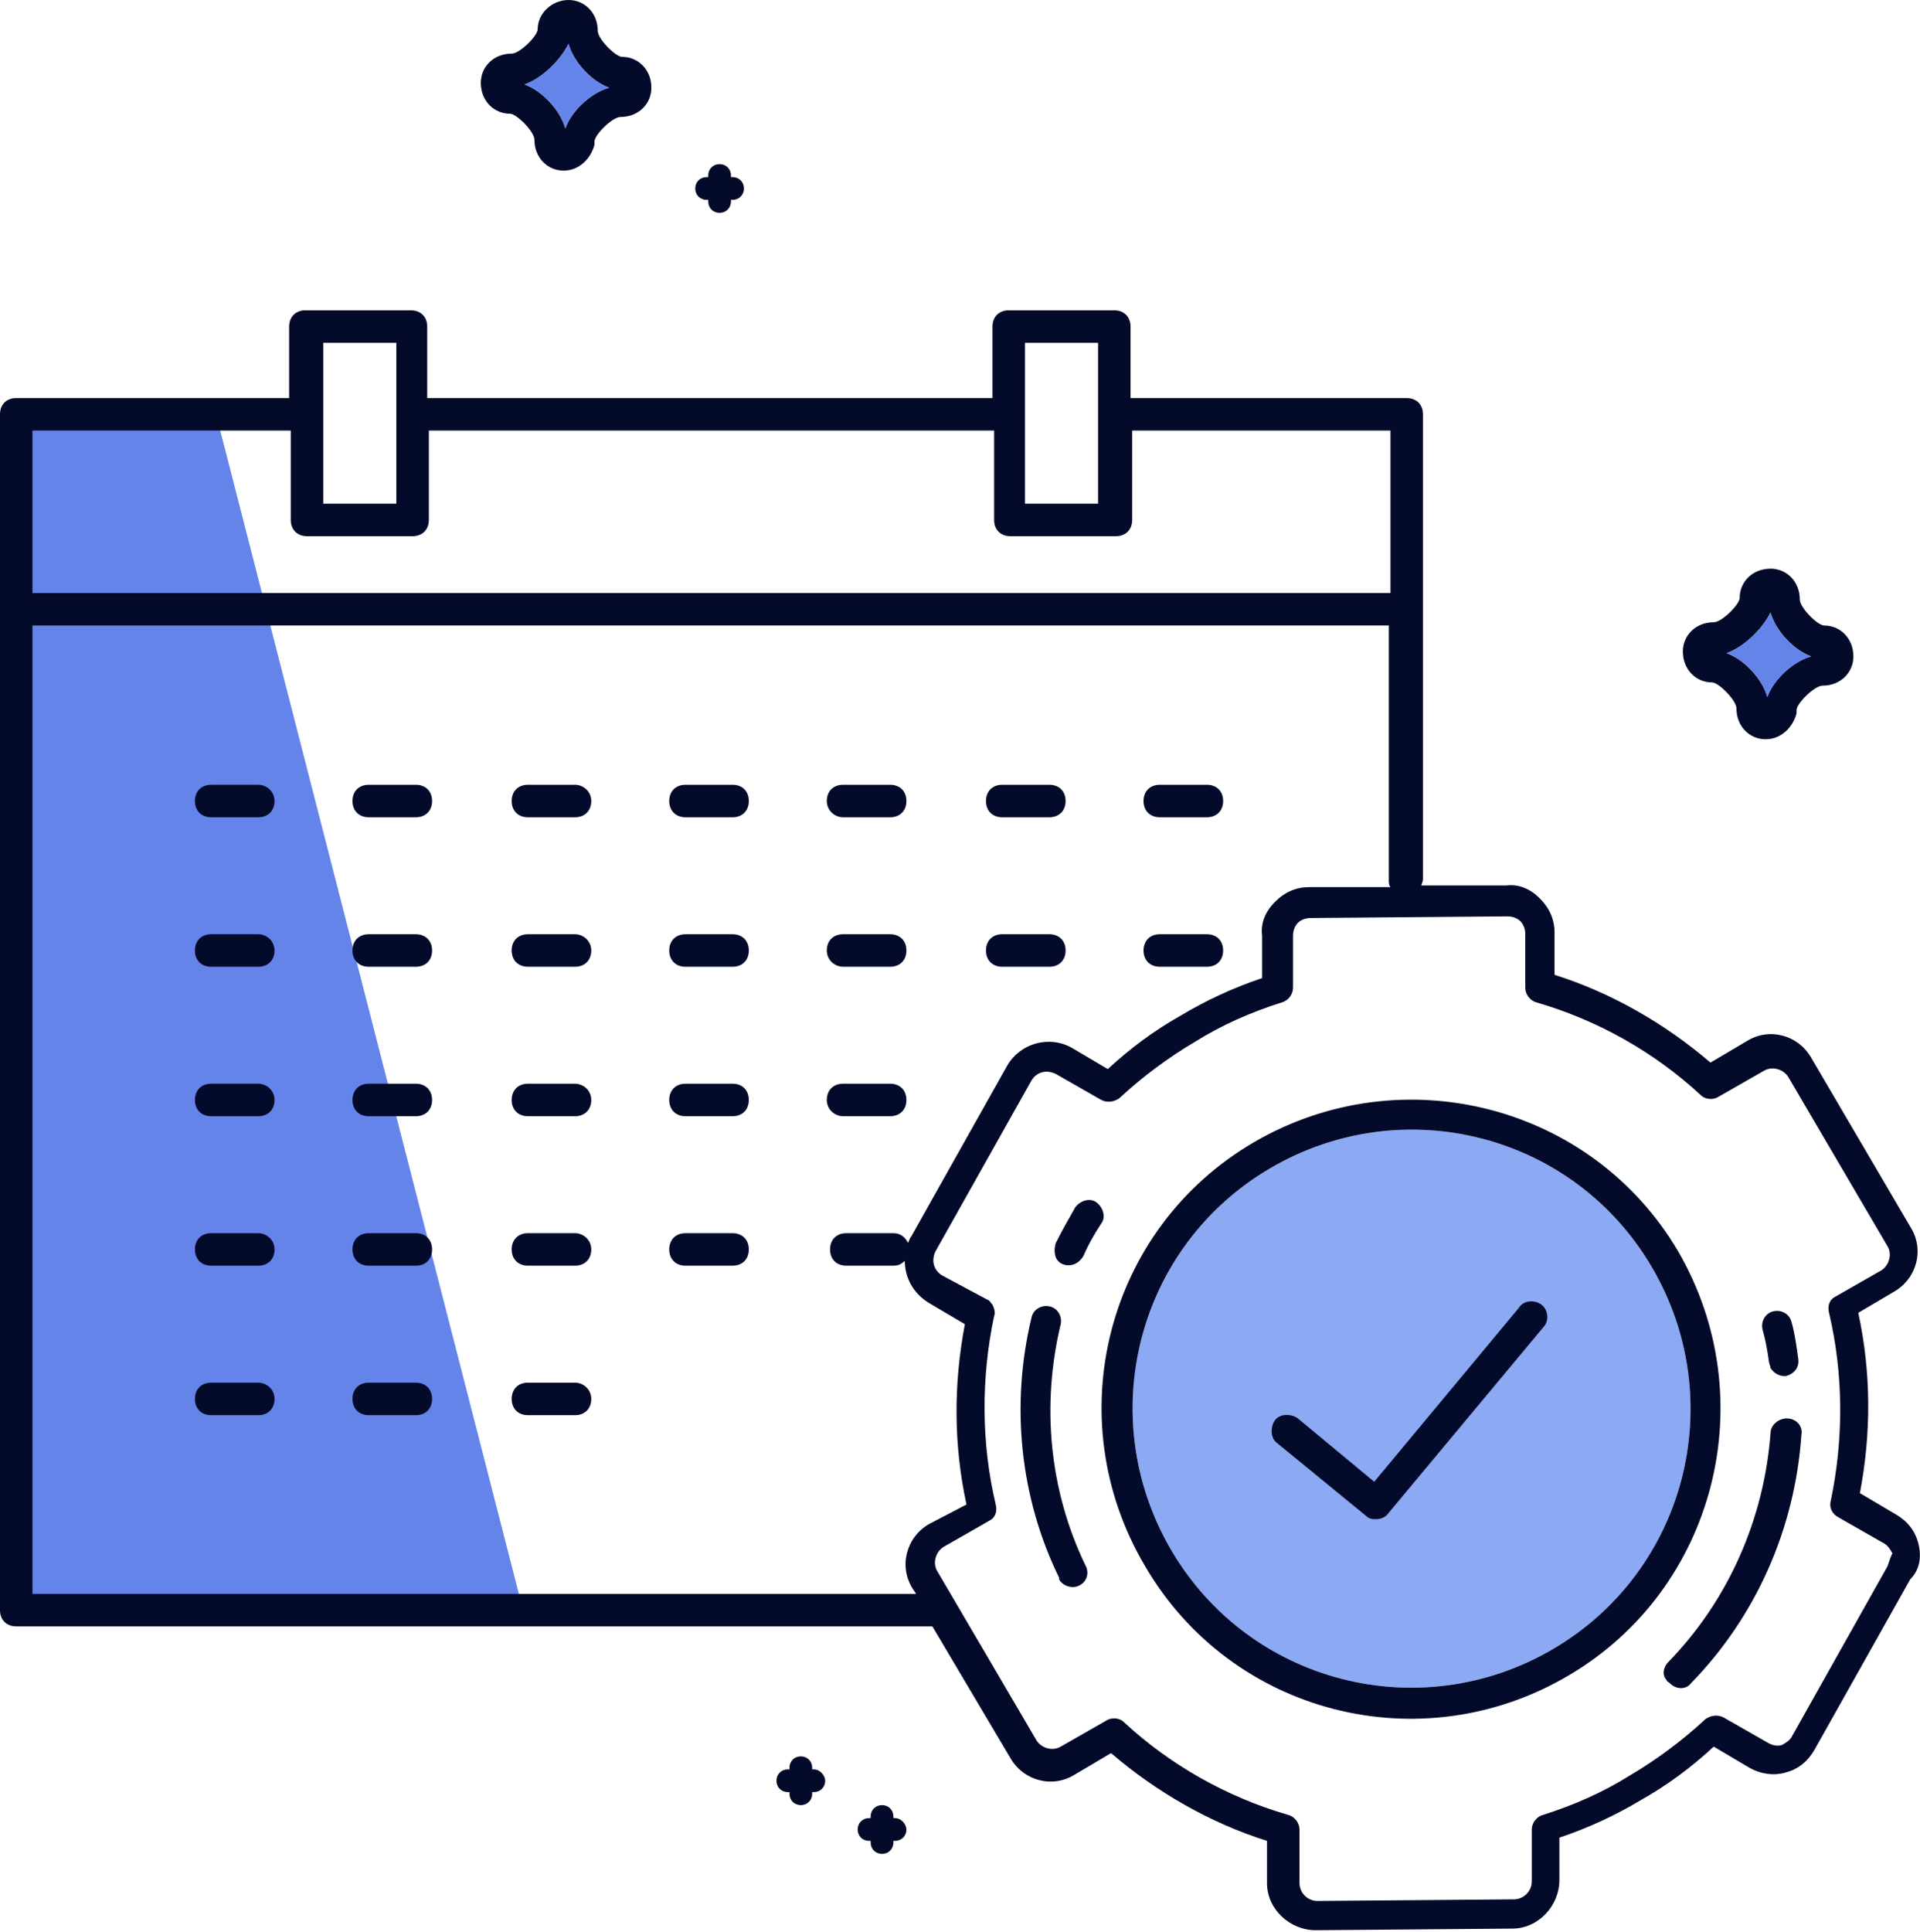 <?xml version="1.0" encoding="utf-8"?>
<!-- Generator: Adobe Illustrator 21.1.0, SVG Export Plug-In . SVG Version: 6.00 Build 0)  -->
<svg version="1.1" xmlns="http://www.w3.org/2000/svg" xmlns:xlink="http://www.w3.org/1999/xlink" x="0px" y="0px"
	 viewBox="0 0 118.2 118.9" style="enable-background:new 0 0 118.2 118.9;" xml:space="preserve">
<style type="text/css">
	.st0{fill:#003955;}
	.st1{fill:#040A29;}
	.st2{clip-path:url(#SVGID_2_);}
	.st3{clip-path:url(#SVGID_4_);}
	.st4{clip-path:url(#SVGID_6_);}
	.st5{clip-path:url(#SVGID_8_);}
	.st6{clip-path:url(#SVGID_10_);}
	.st7{clip-path:url(#SVGID_12_);}
	.st8{clip-path:url(#SVGID_14_);}
	.st9{clip-path:url(#SVGID_16_);}
	.st10{clip-path:url(#SVGID_18_);}
	.st11{clip-path:url(#SVGID_20_);}
	.st12{clip-path:url(#SVGID_22_);}
	.st13{clip-path:url(#SVGID_24_);}
	.st14{clip-path:url(#SVGID_26_);}
	.st15{clip-path:url(#SVGID_28_);}
	.st16{clip-path:url(#SVGID_30_);}
	.st17{clip-path:url(#SVGID_32_);}
	.st18{clip-path:url(#SVGID_34_);}
	.st19{clip-path:url(#SVGID_36_);}
	.st20{clip-path:url(#SVGID_38_);}
	.st21{clip-path:url(#SVGID_40_);}
	.st22{clip-path:url(#SVGID_42_);}
	.st23{clip-path:url(#SVGID_44_);}
	.st24{clip-path:url(#SVGID_46_);}
	.st25{fill:#34C4B3;}
	.st26{fill:none;stroke:#FFFFFF;stroke-width:2;stroke-linecap:round;stroke-linejoin:round;stroke-miterlimit:10;}
	.st27{fill:#79DDD2;}
	.st28{fill:#FFFFFF;}
	.st29{fill:none;stroke:#FFFFFF;stroke-width:2;stroke-miterlimit:10;}
	.st30{fill:#FFFFFF;stroke:#FFFFFF;stroke-width:2;stroke-linecap:round;stroke-linejoin:round;stroke-miterlimit:10;}
	.st31{fill:none;}
	.st32{fill:none;stroke:#FFFFFF;stroke-width:0.5;stroke-linecap:round;stroke-miterlimit:10;}
	.st33{fill:#F5EE33;}
	.st34{fill:#363842;}
	.st35{fill:#FFFFFF;stroke:#FFFFFF;stroke-width:0.75;stroke-miterlimit:10;}
	.st36{fill:#020A16;}
	.st37{fill:#122749;}
	.st38{fill:#262626;}
	.st39{fill:#34C4B3;stroke:#040A29;stroke-width:2;stroke-miterlimit:10;}
	.st40{fill:none;stroke:#040A29;stroke-width:2;stroke-miterlimit:10;}
	.st41{fill:#FFFFFF;stroke:#040A29;stroke-width:2;stroke-miterlimit:10;}
	.st42{fill:#8CA9F4;}
	.st43{fill:#6484EA;}
	.st44{clip-path:url(#SVGID_50_);}
	.st45{clip-path:url(#SVGID_52_);fill:#040A29;}
	.st46{clip-path:url(#SVGID_54_);}
	.st47{clip-path:url(#SVGID_56_);fill:#040A29;}
	.st48{clip-path:url(#SVGID_58_);}
	.st49{clip-path:url(#SVGID_60_);fill:#040A29;}
	.st50{clip-path:url(#SVGID_62_);}
	.st51{clip-path:url(#SVGID_64_);fill:#040A29;}
	.st52{clip-path:url(#SVGID_66_);}
	.st53{clip-path:url(#SVGID_68_);fill:#040A29;}
	.st54{clip-path:url(#SVGID_70_);}
	.st55{clip-path:url(#SVGID_72_);fill:#34C4B3;}
	.st56{clip-path:url(#SVGID_74_);}
	.st57{clip-path:url(#SVGID_76_);fill:#34C4B3;}
	.st58{clip-path:url(#SVGID_78_);}
	.st59{clip-path:url(#SVGID_80_);fill:#34C4B3;}
	.st60{clip-path:url(#SVGID_82_);}
	.st61{clip-path:url(#SVGID_84_);fill:#34C4B3;}
	.st62{clip-path:url(#SVGID_86_);}
	.st63{clip-path:url(#SVGID_88_);fill:#34C4B3;}
	.st64{clip-path:url(#SVGID_90_);}
	.st65{clip-path:url(#SVGID_92_);fill:#34C4B3;}
	.st66{clip-path:url(#SVGID_94_);}
	.st67{clip-path:url(#SVGID_96_);fill:#34C4B3;}
	.st68{fill:#34C4B3;stroke:#000000;stroke-width:2;stroke-linecap:round;stroke-linejoin:round;stroke-miterlimit:10;}
	.st69{fill:none;stroke:#122749;stroke-width:2;stroke-miterlimit:10;}
	.st70{fill:#50C7E2;}
	.st71{fill:#9FAEBB;}
	.st72{fill:#CCD4DB;}
	.st73{fill:#E4EAEF;}
	.st74{opacity:0.15;}
	.st75{display:none;opacity:0.15;}
	.st76{display:inline;fill:#34C4B3;}
	.st77{display:none;fill:#F4F5F7;}
	.st78{fill:none;stroke:#040A29;stroke-width:2;stroke-linecap:round;stroke-linejoin:round;stroke-miterlimit:10;}
	.st79{fill:#122648;}
	.st80{fill:#FFFFFF;stroke:#34C4B3;stroke-width:2;stroke-linecap:round;stroke-linejoin:round;}
	.st81{fill:#34C4B3;stroke:#040A29;stroke-width:2;stroke-linecap:round;stroke-linejoin:round;}
	.st82{fill:#FFFFFF;stroke:#040A29;stroke-width:1.5;stroke-linecap:round;stroke-linejoin:round;}
	.st83{fill:#FFFFFF;stroke:#040A29;stroke-linecap:round;stroke-linejoin:round;}
	.st84{fill:#34C4B3;stroke:#040A29;stroke-linecap:round;stroke-linejoin:round;}
	.st85{enable-background:new    ;}
	.st86{clip-path:url(#SVGID_98_);}
	.st87{clip-path:url(#SVGID_100_);enable-background:new    ;}
	.st88{clip-path:url(#SVGID_102_);}
	.st89{clip-path:url(#SVGID_104_);}
	.st90{opacity:0;clip-path:url(#SVGID_108_);}
	.st91{opacity:0;}
	.st92{clip-path:url(#SVGID_110_);}
	.st93{clip-path:url(#SVGID_108_);}
	.st94{clip-path:url(#SVGID_114_);}
	.st95{opacity:0;clip-path:url(#SVGID_118_);}
	.st96{clip-path:url(#SVGID_120_);}
	.st97{clip-path:url(#SVGID_118_);}
	.st98{clip-path:url(#SVGID_124_);}
	.st99{opacity:0;clip-path:url(#SVGID_128_);}
	.st100{clip-path:url(#SVGID_130_);}
	.st101{clip-path:url(#SVGID_128_);}
	.st102{clip-path:url(#SVGID_134_);}
	.st103{opacity:0;clip-path:url(#SVGID_138_);}
	.st104{clip-path:url(#SVGID_140_);}
	.st105{clip-path:url(#SVGID_138_);}
	.st106{clip-path:url(#SVGID_144_);}
	.st107{fill:none;stroke:#000000;stroke-width:2;stroke-linecap:round;stroke-linejoin:round;stroke-miterlimit:10;}
	.st108{fill:none;stroke:#000000;stroke-width:2;stroke-miterlimit:10;}
	.st109{fill:none;stroke:#34C4B3;stroke-width:2;stroke-linecap:round;stroke-linejoin:round;stroke-miterlimit:10;}
	.st110{fill:#7ADDD2;}
	.st111{fill:#34C4B3;stroke:#040A29;stroke-width:4;stroke-miterlimit:10;}
	.st112{fill:#1E9FC4;}
	.st113{fill:#FFFFFF;stroke:#040A29;stroke-width:2;stroke-linejoin:round;stroke-miterlimit:10;}
	.st114{fill:#FFFFFF;stroke:#040A29;stroke-width:3;stroke-linecap:round;stroke-linejoin:round;stroke-miterlimit:10;}
	.st115{fill:none;stroke:#FFFFFF;stroke-miterlimit:10;}
	.st116{fill:#79DDD2;stroke:#FFFFFF;stroke-width:2;stroke-miterlimit:10;}
	.st117{fill:none;stroke:#040A29;stroke-width:2;stroke-linecap:round;stroke-miterlimit:10;}
	.st118{fill:#6484EA;stroke:#040A29;stroke-miterlimit:10;}
	.st119{fill:#8CA9F4;stroke:#040A29;stroke-width:2;stroke-miterlimit:10;}
</style>
<g id="Layer_1">
	<g>
		<g>
			<defs>
				<path id="SVGID_49_" d="M-86.2-104c-0.4,0-0.8-0.3-0.8-0.7l-0.2-0.2c-0.4,0-0.7-0.4-0.7-0.8c0-0.4,0.3-0.8,0.7-0.8l0.2-0.2
					c0-0.4,0.4-0.7,0.8-0.7s0.8,0.3,0.8,0.7l0.2,0.2c0.4,0,0.7,0.4,0.7,0.8c0,0.4-0.3,0.8-0.7,0.8l-0.2,0.2
					C-85.5-104.3-85.8-104-86.2-104z"/>
			</defs>
			<use xlink:href="#SVGID_49_"  style="overflow:visible;fill:#040A29;"/>
			<clipPath id="SVGID_2_">
				<use xlink:href="#SVGID_49_"  style="overflow:visible;"/>
			</clipPath>
			<g class="st2">
				<defs>
					<rect id="SVGID_51_" x="-1289.8" y="-4104.9" width="1600" height="7919"/>
				</defs>
				<use xlink:href="#SVGID_51_"  style="overflow:visible;fill:#040A29;"/>
				<clipPath id="SVGID_4_">
					<use xlink:href="#SVGID_51_"  style="overflow:visible;"/>
				</clipPath>
			</g>
		</g>
		<g>
			<defs>
				<path id="SVGID_53_" d="M-71.2-69c-0.4,0-0.8-0.3-0.8-0.7l-0.2-0.2c-0.4,0-0.7-0.4-0.7-0.8c0-0.4,0.3-0.8,0.7-0.8l0.2-0.2
					c0-0.4,0.4-0.7,0.8-0.7s0.8,0.3,0.8,0.7l0.2,0.2c0.4,0,0.7,0.4,0.7,0.8c0,0.4-0.3,0.8-0.7,0.8l-0.2,0.2
					C-70.5-69.3-70.8-69-71.2-69z"/>
			</defs>
			<use xlink:href="#SVGID_53_"  style="overflow:visible;fill:#040A29;"/>
			<clipPath id="SVGID_6_">
				<use xlink:href="#SVGID_53_"  style="overflow:visible;"/>
			</clipPath>
			<g class="st4">
				<defs>
					<rect id="SVGID_55_" x="-1274.8" y="-4069.9" width="1600" height="7919"/>
				</defs>
				<use xlink:href="#SVGID_55_"  style="overflow:visible;fill:#040A29;"/>
				<clipPath id="SVGID_8_">
					<use xlink:href="#SVGID_55_"  style="overflow:visible;"/>
				</clipPath>
			</g>
		</g>
		<g>
			<defs>
				<path id="SVGID_57_" d="M-56.2-41c-0.4,0-0.8-0.3-0.8-0.7l-0.2-0.2c-0.4,0-0.7-0.4-0.7-0.8c0-0.4,0.3-0.8,0.7-0.8l0.2-0.2
					c0-0.4,0.4-0.7,0.8-0.7c0.4,0,0.8,0.3,0.8,0.7l0.2,0.2c0.4,0,0.7,0.4,0.7,0.8c0,0.4-0.3,0.8-0.7,0.8l-0.2,0.2
					C-55.5-41.3-55.8-41-56.2-41z"/>
			</defs>
			<use xlink:href="#SVGID_57_"  style="overflow:visible;fill:#040A29;"/>
			<clipPath id="SVGID_10_">
				<use xlink:href="#SVGID_57_"  style="overflow:visible;"/>
			</clipPath>
			<g class="st6">
				<defs>
					<rect id="SVGID_59_" x="-1259.8" y="-4041.9" width="1600" height="7919"/>
				</defs>
				<use xlink:href="#SVGID_59_"  style="overflow:visible;fill:#040A29;"/>
				<clipPath id="SVGID_12_">
					<use xlink:href="#SVGID_59_"  style="overflow:visible;"/>
				</clipPath>
			</g>
		</g>
		<g>
			<defs>
				<path id="SVGID_61_" d="M-61.2-37c-0.4,0-0.8-0.3-0.8-0.7l-0.2-0.2c-0.4,0-0.7-0.4-0.7-0.8c0-0.4,0.3-0.8,0.7-0.8l0.2-0.2
					c0-0.4,0.4-0.7,0.8-0.7c0.4,0,0.8,0.3,0.8,0.7l0.2,0.2c0.4,0,0.7,0.4,0.7,0.8c0,0.4-0.3,0.8-0.7,0.8l-0.2,0.2
					C-60.5-37.3-60.8-37-61.2-37z"/>
			</defs>
			<use xlink:href="#SVGID_61_"  style="overflow:visible;fill:#040A29;"/>
			<clipPath id="SVGID_14_">
				<use xlink:href="#SVGID_61_"  style="overflow:visible;"/>
			</clipPath>
			<g class="st8">
				<defs>
					<rect id="SVGID_63_" x="-1264.8" y="-4037.9" width="1600" height="7919"/>
				</defs>
				<use xlink:href="#SVGID_63_"  style="overflow:visible;fill:#040A29;"/>
				<clipPath id="SVGID_16_">
					<use xlink:href="#SVGID_63_"  style="overflow:visible;"/>
				</clipPath>
			</g>
		</g>
		<g>
			<defs>
				<path id="SVGID_65_" d="M-83.2-36c-0.4,0-0.8-0.3-0.8-0.7l-0.2-0.2c-0.4,0-0.7-0.4-0.7-0.8c0-0.4,0.3-0.8,0.7-0.8l0.2-0.2
					c0-0.4,0.4-0.7,0.8-0.7s0.8,0.3,0.8,0.7l0.2,0.2c0.4,0,0.7,0.4,0.7,0.8c0,0.4-0.3,0.8-0.7,0.8l-0.2,0.2
					C-82.5-36.3-82.8-36-83.2-36z"/>
			</defs>
			<use xlink:href="#SVGID_65_"  style="overflow:visible;fill:#040A29;"/>
			<clipPath id="SVGID_18_">
				<use xlink:href="#SVGID_65_"  style="overflow:visible;"/>
			</clipPath>
			<g class="st10">
				<defs>
					<rect id="SVGID_67_" x="-1286.8" y="-4036.9" width="1600" height="7919"/>
				</defs>
				<use xlink:href="#SVGID_67_"  style="overflow:visible;fill:#040A29;"/>
				<clipPath id="SVGID_20_">
					<use xlink:href="#SVGID_67_"  style="overflow:visible;"/>
				</clipPath>
			</g>
		</g>
	</g>
	<g>
		<polygon class="st43" points="1.2,25.1 13.2,25.1 32.2,99.1 0.2,99.1 		"/>
		<path class="st42" d="M72.1,95.4c-4.8-8.2-2.1-18.7,6.1-23.5s18.7-2.1,23.5,6.1c4.8,8.2,2.1,18.7-6.1,23.5
			C87.4,106.3,76.9,103.6,72.1,95.4z"/>
		<path class="st1" d="M45.1,10.9h-0.1v-0.1c0-0.4-0.3-0.7-0.7-0.7s-0.7,0.3-0.7,0.7v0.1h-0.1c-0.4,0-0.7,0.3-0.7,0.7
			s0.3,0.7,0.7,0.7h0.1v0.1c0,0.4,0.3,0.7,0.7,0.7s0.7-0.3,0.7-0.7v-0.1h0.1c0.4,0,0.7-0.3,0.7-0.7S45.5,10.9,45.1,10.9z"/>
		<path class="st1" d="M50.1,108.9h-0.1v-0.1c0-0.4-0.3-0.7-0.7-0.7s-0.7,0.3-0.7,0.7v0.1h-0.1c-0.4,0-0.7,0.3-0.7,0.7
			c0,0.4,0.3,0.7,0.7,0.7h0.1v0.1c0,0.4,0.3,0.7,0.7,0.7s0.7-0.3,0.7-0.7v-0.1h0.1c0.4,0,0.7-0.3,0.7-0.7
			C50.8,109.3,50.5,108.9,50.1,108.9z"/>
		<path class="st1" d="M55.1,111.9h-0.1v-0.1c0-0.4-0.3-0.7-0.7-0.7s-0.7,0.3-0.7,0.7v0.1h-0.1c-0.4,0-0.7,0.3-0.7,0.7
			c0,0.4,0.3,0.7,0.7,0.7h0.1v0.1c0,0.4,0.3,0.7,0.7,0.7s0.7-0.3,0.7-0.7v-0.1h0.1c0.4,0,0.7-0.3,0.7-0.7
			C55.8,112.3,55.5,111.9,55.1,111.9z"/>
		<path class="st1" d="M34.7,10.5c-1,0-1.8-0.8-1.8-1.9c0-0.5-1.1-1.6-1.5-1.6c-1,0-1.8-0.8-1.8-1.9c0-1,0.8-1.8,1.9-1.8
			c0.5,0,1.6-1.1,1.6-1.5C33.1,0.8,34,0,35,0c1,0,1.8,0.8,1.8,1.9c0,0.5,1.1,1.6,1.5,1.6c1,0,1.8,0.8,1.8,1.9c0,1-0.8,1.8-1.9,1.8
			c-0.5,0-1.6,1.1-1.6,1.5c0,0.1,0,0.2,0,0.2C36.4,9.7,35.7,10.5,34.7,10.5z M34.7,8.5C34.6,8.5,34.6,8.5,34.7,8.5L34.7,8.5
			C34.7,8.5,34.7,8.5,34.7,8.5z M32.3,5.2c1.1,0.4,2.2,1.6,2.5,2.7c0.4-1.1,1.6-2.2,2.7-2.5c-1.1-0.4-2.2-1.6-2.5-2.7
			C34.5,3.7,33.4,4.8,32.3,5.2z"/>
		<path class="st43" d="M32.3,5.2c1.1,0.4,2.2,1.6,2.5,2.7c0.4-1.1,1.6-2.2,2.7-2.5c-1.1-0.4-2.2-1.6-2.5-2.7
			C34.5,3.7,33.4,4.8,32.3,5.2z"/>
		<path class="st1" d="M108.7,45.5c-1,0-1.8-0.8-1.8-1.9c0-0.5-1.1-1.6-1.5-1.6c-1,0-1.8-0.8-1.8-1.9c0-1,0.8-1.8,1.9-1.8
			c0.5,0,1.6-1.1,1.6-1.5c0-1,0.8-1.8,1.9-1.8c1,0,1.8,0.8,1.8,1.9c0,0.5,1.1,1.6,1.5,1.6c1,0,1.8,0.8,1.8,1.9c0,1-0.8,1.8-1.9,1.8
			c-0.5,0-1.6,1.1-1.6,1.5c0,0.1,0,0.2,0,0.2C110.4,44.7,109.7,45.5,108.7,45.5z M108.7,43.5C108.6,43.5,108.6,43.5,108.7,43.5
			L108.7,43.5C108.7,43.5,108.7,43.5,108.7,43.5z M106.3,40.2c1.1,0.4,2.2,1.6,2.5,2.7c0.4-1.1,1.6-2.2,2.7-2.5
			c-1.1-0.4-2.2-1.6-2.5-2.7C108.5,38.7,107.4,39.8,106.3,40.2z"/>
		<path class="st43" d="M106.3,40.2c1.1,0.4,2.2,1.6,2.5,2.7c0.4-1.1,1.6-2.2,2.7-2.5c-1.1-0.4-2.2-1.6-2.5-2.7
			C108.5,38.7,107.4,39.8,106.3,40.2z"/>
		<path class="st1" d="M93.5,80.5l-8.9,10.7l-4.7-3.9c-0.4-0.3-1.1-0.3-1.4,0.1s-0.3,1.1,0.1,1.4l5.5,4.5c0.2,0.2,0.4,0.2,0.6,0.2
			c0.3,0,0.6-0.1,0.8-0.4L95,81.7c0.4-0.4,0.3-1.1-0.1-1.4C94.5,80,93.8,80,93.5,80.5z"/>
		<path class="st1" d="M118.1,95c-0.2-0.8-0.7-1.4-1.4-1.8l-2.2-1.3c0.7-3.7,0.7-7.4-0.1-11.1l2.2-1.3c1.4-0.8,1.9-2.6,1-4
			l-6.1-10.4c-0.8-1.4-2.6-1.9-4-1l-2.2,1.3c-2.8-2.4-6.1-4.3-9.6-5.4l0-2.6c0-0.8-0.3-1.5-0.9-2.1c-0.6-0.6-1.3-0.9-2.1-0.8l-5.2,0
			c0-0.1,0.1-0.2,0.1-0.4V25.5c0-0.6-0.4-1-1-1H69.6v-4.4c0-0.6-0.4-1-1-1h-6.5c-0.6,0-1,0.4-1,1v4.4H26.3v-4.4c0-0.6-0.4-1-1-1
			h-6.5c-0.6,0-1,0.4-1,1v4.4H1c-0.6,0-1,0.4-1,1v73.6c0,0.6,0.4,1,1,1h56.4l4.8,8.1c0.8,1.4,2.6,1.9,4,1l2.2-1.3
			c2.8,2.4,6.1,4.3,9.6,5.4l0,2.6c0,1.6,1.4,2.9,3,2.9l12.1-0.1c1.6,0,2.9-1.4,2.9-3l0-2.6c1.8-0.6,3.5-1.4,5-2.3
			c1.6-0.9,3.1-2,4.5-3.3l2.2,1.3c0.7,0.4,1.5,0.5,2.2,0.3c0.8-0.2,1.4-0.7,1.8-1.4l5.9-10.5C118.2,96.6,118.3,95.8,118.1,95z
			 M63.1,21.1h4.5v4.4c0,0,0,0,0,0s0,0,0,0V31h-4.5V21.1z M19.9,25.5C19.9,25.5,19.9,25.5,19.9,25.5C19.9,25.5,19.9,25.5,19.9,25.5
			v-4.4h4.5v4.4V31h-4.5V25.5z M2,26.5h15.9V32c0,0.6,0.4,1,1,1h6.5c0.6,0,1-0.4,1-1v-5.5h34.8V32c0,0.6,0.4,1,1,1h6.5
			c0.6,0,1-0.4,1-1v-5.5h15.9v10H2V26.5z M57.2,93.8c-1.4,0.8-1.9,2.6-1,4l0.2,0.3H2V38.5h83.5v15.7c0,0.1,0,0.3,0.1,0.4l-5,0
			c-0.8,0-1.5,0.3-2.1,0.9c-0.6,0.6-0.9,1.3-0.8,2.1l0,2.6c-1.8,0.6-3.5,1.4-5,2.3c-1.6,0.9-3.1,2-4.5,3.3l-2.2-1.3
			c-1.4-0.8-3.2-0.3-4,1.1l-5.9,10.5c-0.1,0.1-0.1,0.2-0.2,0.4c-0.2-0.4-0.5-0.6-0.9-0.6h-2.9c-0.6,0-1,0.4-1,1s0.4,1,1,1h2.9
			c0.3,0,0.5-0.1,0.7-0.3c0,1,0.5,2,1.5,2.6l2.2,1.3c-0.7,3.7-0.7,7.4,0.1,11.1L57.2,93.8z M116.2,96.4l-5.9,10.5
			c-0.1,0.2-0.4,0.4-0.6,0.5c-0.3,0.1-0.6,0-0.8-0.1l-2.8-1.6c-0.4-0.2-0.8-0.1-1.1,0.1c-1.4,1.3-3,2.5-4.7,3.5
			c-1.6,1-3.4,1.8-5.3,2.4c-0.4,0.1-0.7,0.5-0.7,0.9l0,3.2c0,0.6-0.5,1.1-1.1,1.1L81.1,117c-0.6,0-1.1-0.5-1.1-1.1l0-3.3
			c0-0.4-0.3-0.8-0.7-0.9c-3.8-1.1-7.3-3.1-10.1-5.7c-0.3-0.3-0.8-0.3-1.1-0.1l-2.8,1.6c-0.5,0.3-1.2,0.1-1.5-0.4l-6.1-10.4
			c-0.3-0.5-0.1-1.2,0.4-1.5l2.8-1.6c0.4-0.2,0.5-0.6,0.4-1c-0.9-3.8-0.9-7.8-0.1-11.6c0.1-0.2,0-0.5-0.1-0.7
			c-0.1-0.1-0.2-0.3-0.3-0.3L58,78.5c-0.5-0.3-0.7-0.9-0.4-1.5l5.9-10.5c0.3-0.5,0.9-0.7,1.5-0.4l2.8,1.6c0.4,0.2,0.8,0.1,1.1-0.1
			c1.4-1.3,3-2.5,4.7-3.5c1.6-1,3.4-1.8,5.3-2.4c0.4-0.1,0.7-0.5,0.7-0.9l0-3.2c0-0.3,0.1-0.6,0.3-0.8c0.2-0.2,0.5-0.3,0.8-0.3
			l12.1-0.1c0.3,0,0.6,0.1,0.8,0.3c0.2,0.2,0.3,0.5,0.3,0.8l0,3.3c0,0.4,0.3,0.8,0.7,0.9c3.8,1.1,7.3,3.1,10.1,5.7
			c0.3,0.3,0.8,0.3,1.1,0.1l2.8-1.6c0.5-0.3,1.2-0.1,1.5,0.4l6.1,10.4c0.3,0.5,0.1,1.2-0.4,1.5l-2.8,1.6c-0.4,0.2-0.5,0.6-0.4,1
			c0.9,3.8,0.9,7.8,0.1,11.6c-0.1,0.4,0.1,0.8,0.5,1l2.8,1.6c0.2,0.1,0.4,0.4,0.5,0.6C116.4,95.8,116.3,96.1,116.2,96.4z"/>
		<path class="st1" d="M103.3,77C98,68,86.3,65,77.2,70.3c-9.1,5.3-12.1,17-6.7,26.1c5.3,9.1,17,12.1,26.1,6.7
			C105.6,97.8,108.6,86.1,103.3,77z M95.6,101.5c-8.2,4.8-18.7,2.1-23.5-6.1c-4.8-8.2-2.1-18.7,6.1-23.5c8.2-4.8,18.7-2.1,23.5,6.1
			C106.5,86.2,103.8,96.7,95.6,101.5z"/>
		<path class="st1" d="M108.9,83.8c0,0.1,0.1,0.3,0.1,0.4c0.2,0.3,0.5,0.5,0.9,0.5c0.5-0.1,0.9-0.5,0.8-1.1
			c-0.1-0.7-0.2-1.5-0.4-2.2c-0.1-0.5-0.6-0.8-1.1-0.7c-0.5,0.1-0.8,0.6-0.7,1.1C108.7,82.5,108.8,83.1,108.9,83.8z"/>
		<path class="st1" d="M67.5,74c-0.4-0.3-1-0.1-1.3,0.3c-0.4,0.7-0.8,1.4-1.2,2.2c-0.1,0.3-0.1,0.6,0,0.9c0.1,0.2,0.2,0.3,0.4,0.4
			c0.5,0.2,1,0,1.3-0.5c0.3-0.7,0.7-1.4,1.1-2C68.1,74.9,67.9,74.3,67.5,74z"/>
		<path class="st1" d="M65.3,81.5c0.1-0.5-0.2-1-0.7-1.1c-0.5-0.1-1,0.2-1.1,0.7c-1.3,5.4-0.7,11.1,1.7,16c0,0,0,0,0,0.1
			c0.2,0.4,0.8,0.6,1.2,0.4c0.5-0.2,0.7-0.8,0.4-1.3C64.6,91.7,64.1,86.5,65.3,81.5z"/>
		<path class="st1" d="M110,87.3c-0.5,0-1,0.4-1,0.9c-0.4,5.3-2.6,10.3-6.3,14.1c-0.3,0.3-0.4,0.8-0.1,1.1c0,0.1,0.1,0.1,0.2,0.2
			c0.4,0.4,1,0.4,1.3,0c4-4.1,6.4-9.5,6.8-15.3C111,87.8,110.6,87.3,110,87.3z"/>
		<path class="st1" d="M15.9,48.3H13c-0.6,0-1,0.4-1,1s0.4,1,1,1h2.9c0.6,0,1-0.4,1-1S16.4,48.3,15.9,48.3z"/>
		<path class="st1" d="M25.6,48.3h-2.9c-0.6,0-1,0.4-1,1s0.4,1,1,1h2.9c0.6,0,1-0.4,1-1S26.2,48.3,25.6,48.3z"/>
		<path class="st1" d="M35.4,48.3h-2.9c-0.6,0-1,0.4-1,1s0.4,1,1,1h2.9c0.6,0,1-0.4,1-1S35.9,48.3,35.4,48.3z"/>
		<path class="st1" d="M45.1,48.3h-2.9c-0.6,0-1,0.4-1,1s0.4,1,1,1h2.9c0.6,0,1-0.4,1-1S45.7,48.3,45.1,48.3z"/>
		<path class="st1" d="M51.9,50.3h2.9c0.6,0,1-0.4,1-1s-0.4-1-1-1h-2.9c-0.6,0-1,0.4-1,1S51.4,50.3,51.9,50.3z"/>
		<path class="st1" d="M61.7,50.3h2.9c0.6,0,1-0.4,1-1s-0.4-1-1-1h-2.9c-0.6,0-1,0.4-1,1S61.1,50.3,61.7,50.3z"/>
		<path class="st1" d="M71.4,50.3h2.9c0.6,0,1-0.4,1-1s-0.4-1-1-1h-2.9c-0.6,0-1,0.4-1,1S70.8,50.3,71.4,50.3z"/>
		<path class="st1" d="M15.9,57.5H13c-0.6,0-1,0.4-1,1s0.4,1,1,1h2.9c0.6,0,1-0.4,1-1S16.4,57.5,15.9,57.5z"/>
		<path class="st1" d="M25.6,57.5h-2.9c-0.6,0-1,0.4-1,1s0.4,1,1,1h2.9c0.6,0,1-0.4,1-1S26.2,57.5,25.6,57.5z"/>
		<path class="st1" d="M35.4,57.5h-2.9c-0.6,0-1,0.4-1,1s0.4,1,1,1h2.9c0.6,0,1-0.4,1-1S35.9,57.5,35.4,57.5z"/>
		<path class="st1" d="M45.1,57.5h-2.9c-0.6,0-1,0.4-1,1s0.4,1,1,1h2.9c0.6,0,1-0.4,1-1S45.7,57.5,45.1,57.5z"/>
		<path class="st1" d="M51.9,59.5h2.9c0.6,0,1-0.4,1-1s-0.4-1-1-1h-2.9c-0.6,0-1,0.4-1,1S51.4,59.5,51.9,59.5z"/>
		<path class="st1" d="M61.7,59.5h2.9c0.6,0,1-0.4,1-1s-0.4-1-1-1h-2.9c-0.6,0-1,0.4-1,1S61.1,59.5,61.7,59.5z"/>
		<path class="st1" d="M71.4,59.5h2.9c0.6,0,1-0.4,1-1s-0.4-1-1-1h-2.9c-0.6,0-1,0.4-1,1S70.8,59.5,71.4,59.5z"/>
		<path class="st1" d="M15.9,66.7H13c-0.6,0-1,0.4-1,1s0.4,1,1,1h2.9c0.6,0,1-0.4,1-1S16.4,66.7,15.9,66.7z"/>
		<path class="st1" d="M25.6,66.7h-2.9c-0.6,0-1,0.4-1,1s0.4,1,1,1h2.9c0.6,0,1-0.4,1-1S26.2,66.7,25.6,66.7z"/>
		<path class="st1" d="M35.4,66.7h-2.9c-0.6,0-1,0.4-1,1s0.4,1,1,1h2.9c0.6,0,1-0.4,1-1S35.9,66.7,35.4,66.7z"/>
		<path class="st1" d="M45.1,66.7h-2.9c-0.6,0-1,0.4-1,1s0.4,1,1,1h2.9c0.6,0,1-0.4,1-1S45.7,66.7,45.1,66.7z"/>
		<path class="st1" d="M51.9,68.7h2.9c0.6,0,1-0.4,1-1s-0.4-1-1-1h-2.9c-0.6,0-1,0.4-1,1S51.4,68.7,51.9,68.7z"/>
		<path class="st1" d="M15.9,75.9H13c-0.6,0-1,0.4-1,1s0.4,1,1,1h2.9c0.6,0,1-0.4,1-1S16.4,75.9,15.9,75.9z"/>
		<path class="st1" d="M25.6,75.9h-2.9c-0.6,0-1,0.4-1,1s0.4,1,1,1h2.9c0.6,0,1-0.4,1-1S26.2,75.9,25.6,75.9z"/>
		<path class="st1" d="M35.4,75.9h-2.9c-0.6,0-1,0.4-1,1s0.4,1,1,1h2.9c0.6,0,1-0.4,1-1S35.9,75.9,35.4,75.9z"/>
		<path class="st1" d="M45.1,75.9h-2.9c-0.6,0-1,0.4-1,1s0.4,1,1,1h2.9c0.6,0,1-0.4,1-1S45.7,75.9,45.1,75.9z"/>
		<path class="st1" d="M15.9,85.1H13c-0.6,0-1,0.4-1,1s0.4,1,1,1h2.9c0.6,0,1-0.4,1-1S16.4,85.1,15.9,85.1z"/>
		<path class="st1" d="M25.6,85.1h-2.9c-0.6,0-1,0.4-1,1s0.4,1,1,1h2.9c0.6,0,1-0.4,1-1S26.2,85.1,25.6,85.1z"/>
		<path class="st1" d="M35.4,85.1h-2.9c-0.6,0-1,0.4-1,1s0.4,1,1,1h2.9c0.6,0,1-0.4,1-1S35.9,85.1,35.4,85.1z"/>
	</g>
</g>
<g id="Layer_2">
	<g>
		<defs>
			<path id="SVGID_69_" d="M-597.8-471.6c0-0.6-0.2-1.1-0.7-1.5c-0.4-0.4-1-0.6-1.5-0.5c-1,0.1-1.8,1-1.8,2.1l0,3.7
				c-0.3,0.1-0.5,0.2-0.7,0.4c0,0-1,0.9-1.2,1.1c-0.2,0.2-0.3,0.3-0.5,0.5c-0.8,0.8-1.6,1.6-2.5,2.1c-0.2,0.1-0.4,0.2-0.6,0.3
				c-1,0.6-2,1.1-2.7,2.4c-0.6,1.1-0.8,2.5-0.8,4.3l-0.1,2.3c0,0.3,0.2,0.6,0.5,0.6h0c0.3,0,0.5-0.2,0.5-0.5l0.1-2.3c0,0,0,0,0,0
				c0-1.6,0.2-2.8,0.6-3.8c0.5-1,1.3-1.4,2.2-2c0.2-0.1,0.4-0.2,0.6-0.4c1-0.6,1.9-1.5,2.7-2.3c0.2-0.2,0.3-0.3,0.5-0.5
				c0.2-0.2,0.9-0.8,1.2-1.1c0.3-0.3,0.8-0.3,1,0c0.1,0.1,0.2,0.3,0.2,0.5c0,0.2-0.1,0.4-0.2,0.5l-4.2,4.2c-0.2,0.2-0.2,0.5-0.1,0.7
				c0,0,0.1,0.1,0.1,0.2c0.2,0.2,0.4,0.2,0.6,0.1c0.2-0.1,0.3-0.3,0.3-0.5l0.2-0.2l3.6-3.6c0.6-0.6,0.8-1.4,0.4-2.2
				c-0.2-0.5-0.7-0.8-1.1-0.9l0-3.7c0-0.5,0.4-0.9,0.8-1c0,0,0.1,0,0.1,0c0.2,0,0.4,0.1,0.6,0.2c0.2,0.2,0.3,0.4,0.3,0.7v8.5
				c0,0.2-0.1,0.5-0.2,0.6l-0.3,0.3l-4.4,4.4c-0.2,0.2-0.3,0.3-0.5,0.4c-0.1,0.1-0.2,0.2-0.3,0.4l-0.4,2.7c0,0.3,0.2,0.6,0.5,0.6
				c0.3,0,0.5-0.2,0.5-0.5l0.3-2.4c0.2-0.1,0.3-0.3,0.5-0.4l4.7-4.7c0.1-0.1,0.3-0.3,0.4-0.4c0.1-0.1,0.2-0.2,0.1-0.3
				c0-0.1,0-0.4,0-0.6V-471.6z"/>
		</defs>
		<clipPath id="SVGID_22_">
			<use xlink:href="#SVGID_69_"  style="overflow:visible;"/>
		</clipPath>
		<g class="st12">
			<defs>
				<rect id="SVGID_71_" x="-1562.8" y="-7363.9" width="1600" height="8629"/>
			</defs>
			<clipPath id="SVGID_24_">
				<use xlink:href="#SVGID_71_"  style="overflow:visible;"/>
			</clipPath>
		</g>
	</g>
	<g>
		<defs>
			<path id="SVGID_73_" d="M-626.6-462.2c0.1,0.2,0.3,0.3,0.4,0.4l4.7,4.7c0.1,0.1,0.3,0.3,0.5,0.4l0.3,2.4c0,0.3,0.3,0.5,0.5,0.5
				c0.3,0,0.6-0.3,0.5-0.6l-0.4-2.7c0-0.2-0.1-0.3-0.3-0.4c-0.2-0.1-0.3-0.2-0.5-0.4l-4.4-4.4l-0.3-0.3c-0.2-0.1-0.2-0.4-0.2-0.6
				v-8.5c0-0.3,0.1-0.5,0.3-0.7c0.2-0.2,0.4-0.2,0.6-0.2c0,0,0.1,0,0.1,0c0.5,0,0.8,0.5,0.8,1v3.7c-0.5,0.1-0.9,0.4-1.1,0.9
				c-0.3,0.7-0.2,1.6,0.4,2.2l3.6,3.6l0.2,0.2c0,0.2,0.1,0.3,0.3,0.4c0.2,0.1,0.5,0.1,0.7-0.1c0.1-0.1,0.1-0.1,0.2-0.2
				c0.1-0.2,0.1-0.5-0.1-0.7l-4.2-4.2c-0.1-0.1-0.2-0.3-0.2-0.5c0-0.2,0.1-0.4,0.2-0.5c0.3-0.3,0.8-0.3,1.1,0c0.3,0.2,1,0.9,1.2,1.1
				c0.1,0.2,0.3,0.3,0.5,0.5c0.8,0.8,1.7,1.7,2.7,2.3c0.2,0.1,0.4,0.2,0.6,0.4c1,0.5,1.7,0.9,2.2,2c0.5,1,0.7,2.2,0.6,3.8
				c0,0,0,0,0,0l0.1,2.3c0,0.3,0.3,0.5,0.5,0.5c0.3,0,0.6-0.3,0.5-0.6l-0.1-2.3c0-1.8-0.2-3.2-0.8-4.3c-0.6-1.3-1.6-1.9-2.7-2.4
				c-0.2-0.1-0.4-0.2-0.6-0.3c-0.9-0.5-1.7-1.4-2.5-2.1c-0.2-0.2-0.3-0.3-0.5-0.5c-0.2-0.2-1.2-1.1-1.2-1.1
				c-0.2-0.2-0.5-0.3-0.7-0.4v-3.7c0-1.1-0.8-2-1.8-2.1c-0.9-0.1-1.8,0.5-2.1,1.4c-0.1,0.2-0.1,0.4-0.1,0.6v8.5c0,0.1,0,0.5,0,0.6
				C-626.8-462.3-626.7-462.3-626.6-462.2z"/>
		</defs>
		<clipPath id="SVGID_26_">
			<use xlink:href="#SVGID_73_"  style="overflow:visible;"/>
		</clipPath>
		<g class="st14">
			<defs>
				<rect id="SVGID_75_" x="-1562.8" y="-7363.9" width="1600" height="8629"/>
			</defs>
			<clipPath id="SVGID_28_">
				<use xlink:href="#SVGID_75_"  style="overflow:visible;"/>
			</clipPath>
		</g>
	</g>
	<g>
		<defs>
			<path id="SVGID_77_" d="M-606.1-476.6l-0.3,0.2c-0.4,0.2-0.6,0.6-0.5,1c0,0.3,0.1,0.6,0.1,0.9c0,0.3,0,0.6-0.1,0.9
				c-0.1,0.4,0.1,0.8,0.5,1l0.3,0.2c0.4,0.2,0.5,0.7,0.3,1.1l-0.4,0.7c-0.2,0.3-0.4,0.4-0.7,0.4c-0.1,0-0.3,0-0.4-0.1l-0.3-0.2
				c-0.2-0.1-0.3-0.1-0.5-0.1c-0.2,0-0.4,0.1-0.6,0.2c-0.5,0.4-1,0.7-1.5,0.9c-0.4,0.1-0.6,0.5-0.6,0.9v0.3c0,0.4-0.4,0.8-0.8,0.8
				h-0.9c-0.5,0-0.8-0.4-0.8-0.8v-0.3c0-0.4-0.3-0.8-0.6-0.9c-0.6-0.2-1.1-0.5-1.5-0.9c-0.2-0.1-0.4-0.2-0.6-0.2
				c-0.2,0-0.4,0-0.5,0.1l-0.3,0.2c-0.1,0.1-0.3,0.1-0.4,0.1c-0.3,0-0.6-0.1-0.7-0.4l-0.4-0.7c-0.2-0.4-0.1-0.9,0.3-1.1l0.3-0.2
				c0.4-0.2,0.6-0.6,0.5-1c0-0.3-0.1-0.6-0.1-0.9c0-0.3,0-0.6,0.1-0.9c0.1-0.4-0.1-0.8-0.5-1l-0.3-0.2c-0.4-0.2-0.5-0.7-0.3-1.1
				l0.4-0.7c0.2-0.3,0.4-0.4,0.7-0.4c0.1,0,0.3,0,0.4,0.1l0.3,0.2c0.2,0.1,0.3,0.1,0.5,0.1c0.2,0,0.4-0.1,0.6-0.2
				c0.5-0.4,1-0.7,1.5-0.9c0.4-0.1,0.6-0.5,0.6-0.9v-0.3c0-0.4,0.4-0.8,0.8-0.8h0.9c0.5,0,0.8,0.4,0.8,0.8v0.3
				c0,0.4,0.3,0.8,0.6,0.9c0.6,0.2,1.1,0.5,1.5,0.9c0.2,0.1,0.4,0.2,0.6,0.2c0.2,0,0.4,0,0.5-0.1l0.3-0.2c0.1-0.1,0.3-0.1,0.4-0.1
				c0.3,0,0.6,0.1,0.7,0.4l0.4,0.7C-605.6-477.4-605.7-476.9-606.1-476.6z M-605.7-475.8c0.9-0.5,1.2-1.6,0.7-2.4l-0.4-0.7
				c-0.3-0.5-0.9-0.9-1.6-0.9c-0.3,0-0.6,0.1-0.9,0.2l-0.3,0.2c0,0,0,0,0,0c-0.6-0.4-1.2-0.8-1.8-1c0,0,0,0,0,0v-0.3
				c0-1-0.8-1.8-1.8-1.8h-0.9c-1,0-1.8,0.8-1.8,1.8v0.3c0,0,0,0,0,0c-0.6,0.2-1.3,0.6-1.8,1c0,0,0,0,0,0c0,0,0,0,0,0l-0.3-0.2
				c-0.3-0.2-0.6-0.2-0.9-0.2c-0.6,0-1.2,0.3-1.6,0.9l-0.4,0.7c-0.5,0.8-0.2,1.9,0.7,2.4l0.3,0.2c0,0,0,0,0,0
				c-0.1,0.3-0.1,0.7-0.1,1s0,0.7,0.1,1c0,0,0,0,0,0l-0.3,0.2c-0.9,0.5-1.2,1.6-0.7,2.4l0.4,0.7c0.3,0.5,0.9,0.9,1.6,0.9
				c0.3,0,0.6-0.1,0.9-0.2l0.3-0.2c0,0,0,0,0,0c0.6,0.4,1.2,0.8,1.8,1c0,0,0,0,0,0v0.3c0,1,0.8,1.8,1.8,1.8h0.9c1,0,1.8-0.8,1.8-1.8
				v-0.3c0,0,0,0,0,0c0.6-0.2,1.3-0.6,1.8-1c0,0,0,0,0,0c0,0,0,0,0,0l0.3,0.2c0.3,0.2,0.6,0.2,0.9,0.2c0.6,0,1.2-0.3,1.6-0.9
				l0.4-0.7c0.5-0.8,0.2-1.9-0.7-2.4l-0.3-0.2c0,0,0,0,0,0c0.1-0.3,0.1-0.7,0.1-1c0-0.3,0-0.7-0.1-1c0,0,0,0,0,0L-605.7-475.8z"/>
		</defs>
		<clipPath id="SVGID_30_">
			<use xlink:href="#SVGID_77_"  style="overflow:visible;"/>
		</clipPath>
		<g class="st16">
			<defs>
				<rect id="SVGID_79_" x="-1562.8" y="-7363.9" width="1600" height="8629"/>
			</defs>
			<clipPath id="SVGID_32_">
				<use xlink:href="#SVGID_79_"  style="overflow:visible;"/>
			</clipPath>
		</g>
	</g>
	<g>
		<defs>
			<path id="SVGID_81_" d="M-611.8-472.5c-1.1,0-2.1-0.9-2.1-2.1s0.9-2.1,2.1-2.1c1.1,0,2.1,0.9,2.1,2.1S-610.6-472.5-611.8-472.5z
				 M-611.8-477.6c-1.7,0-3,1.3-3,3c0,1.6,1.3,3,3,3c1.7,0,3-1.3,3-3S-610.1-477.6-611.8-477.6z"/>
		</defs>
		<clipPath id="SVGID_34_">
			<use xlink:href="#SVGID_81_"  style="overflow:visible;"/>
		</clipPath>
		<g class="st18">
			<defs>
				<rect id="SVGID_83_" x="-1562.8" y="-7363.9" width="1600" height="8629"/>
			</defs>
			<clipPath id="SVGID_36_">
				<use xlink:href="#SVGID_83_"  style="overflow:visible;"/>
			</clipPath>
		</g>
	</g>
	<g>
		<defs>
			<path id="SVGID_85_" d="M-342.7-472.6c-0.6,0-1.1,0.5-1.1,1.1v15.8c0,0.6,0.5,1.1,1.1,1.1h18.9c0.6,0,1.1-0.5,1.1-1.1v-15.8
				c0-0.6-0.5-1.1-1.1-1.1L-342.7-472.6L-342.7-472.6z M-323.8-453.7h-18.9c-1.1,0-2.1-0.9-2.1-2.1v-15.8c0-1.1,0.9-2.1,2.1-2.1
				h18.9c1.1,0,2.1,0.9,2.1,2.1v15.8C-321.8-454.6-322.7-453.7-323.8-453.7z"/>
		</defs>
		<clipPath id="SVGID_38_">
			<use xlink:href="#SVGID_85_"  style="overflow:visible;"/>
		</clipPath>
		<g class="st20">
			<defs>
				<rect id="SVGID_87_" x="-1562.8" y="-7363.9" width="1600" height="8629"/>
			</defs>
			<clipPath id="SVGID_40_">
				<use xlink:href="#SVGID_87_"  style="overflow:visible;"/>
			</clipPath>
		</g>
	</g>
	<g>
		<defs>
			<path id="SVGID_89_" d="M-325.3-472.6c-0.3,0-0.5-0.2-0.5-0.5v-1.4c0-3.9-3.1-7-7-7s-7,3.1-7,7v1.4c0,0.3-0.2,0.5-0.5,0.5
				c-0.3,0-0.5-0.2-0.5-0.5v-1.4c0-4.4,3.6-8,8-8s8,3.6,8,8v1.4C-324.8-472.8-325-472.6-325.3-472.6z"/>
		</defs>
		<clipPath id="SVGID_42_">
			<use xlink:href="#SVGID_89_"  style="overflow:visible;"/>
		</clipPath>
		<g class="st22">
			<defs>
				<rect id="SVGID_91_" x="-1562.8" y="-7363.9" width="1600" height="8629"/>
			</defs>
			<clipPath id="SVGID_44_">
				<use xlink:href="#SVGID_91_"  style="overflow:visible;"/>
			</clipPath>
		</g>
	</g>
	<g>
		<defs>
			<path id="SVGID_93_" d="M-333.8-467.7c-1.1,0-2.1,1-2.1,2.2c0,0.9,0.5,1.7,1.3,2c0.2,0.1,0.3,0.3,0.3,0.5v2.8
				c0,0.3,0.2,0.5,0.5,0.5c0.3,0,0.5-0.2,0.5-0.5v-2.8c0-0.2,0.1-0.4,0.3-0.5c0.8-0.3,1.3-1.1,1.3-2
				C-331.7-466.7-332.6-467.7-333.8-467.7z M-333.8-458.7c-0.8,0-1.4-0.7-1.4-1.5v-2.5c-1-0.6-1.6-1.6-1.6-2.8c0-1.7,1.3-3.2,3-3.2
				c1.7,0,3,1.4,3,3.2c0,1.2-0.6,2.2-1.6,2.8v2.5C-332.3-459.3-333-458.7-333.8-458.7z"/>
		</defs>
		<clipPath id="SVGID_46_">
			<use xlink:href="#SVGID_93_"  style="overflow:visible;"/>
		</clipPath>
		<g class="st24">
			<defs>
				<rect id="SVGID_95_" x="-1562.8" y="-7363.9" width="1600" height="8629"/>
			</defs>
			<clipPath id="SVGID_48_">
				<use xlink:href="#SVGID_95_"  style="overflow:visible;"/>
			</clipPath>
		</g>
	</g>
</g>
<g id="Layer_3">
</g>
</svg>

